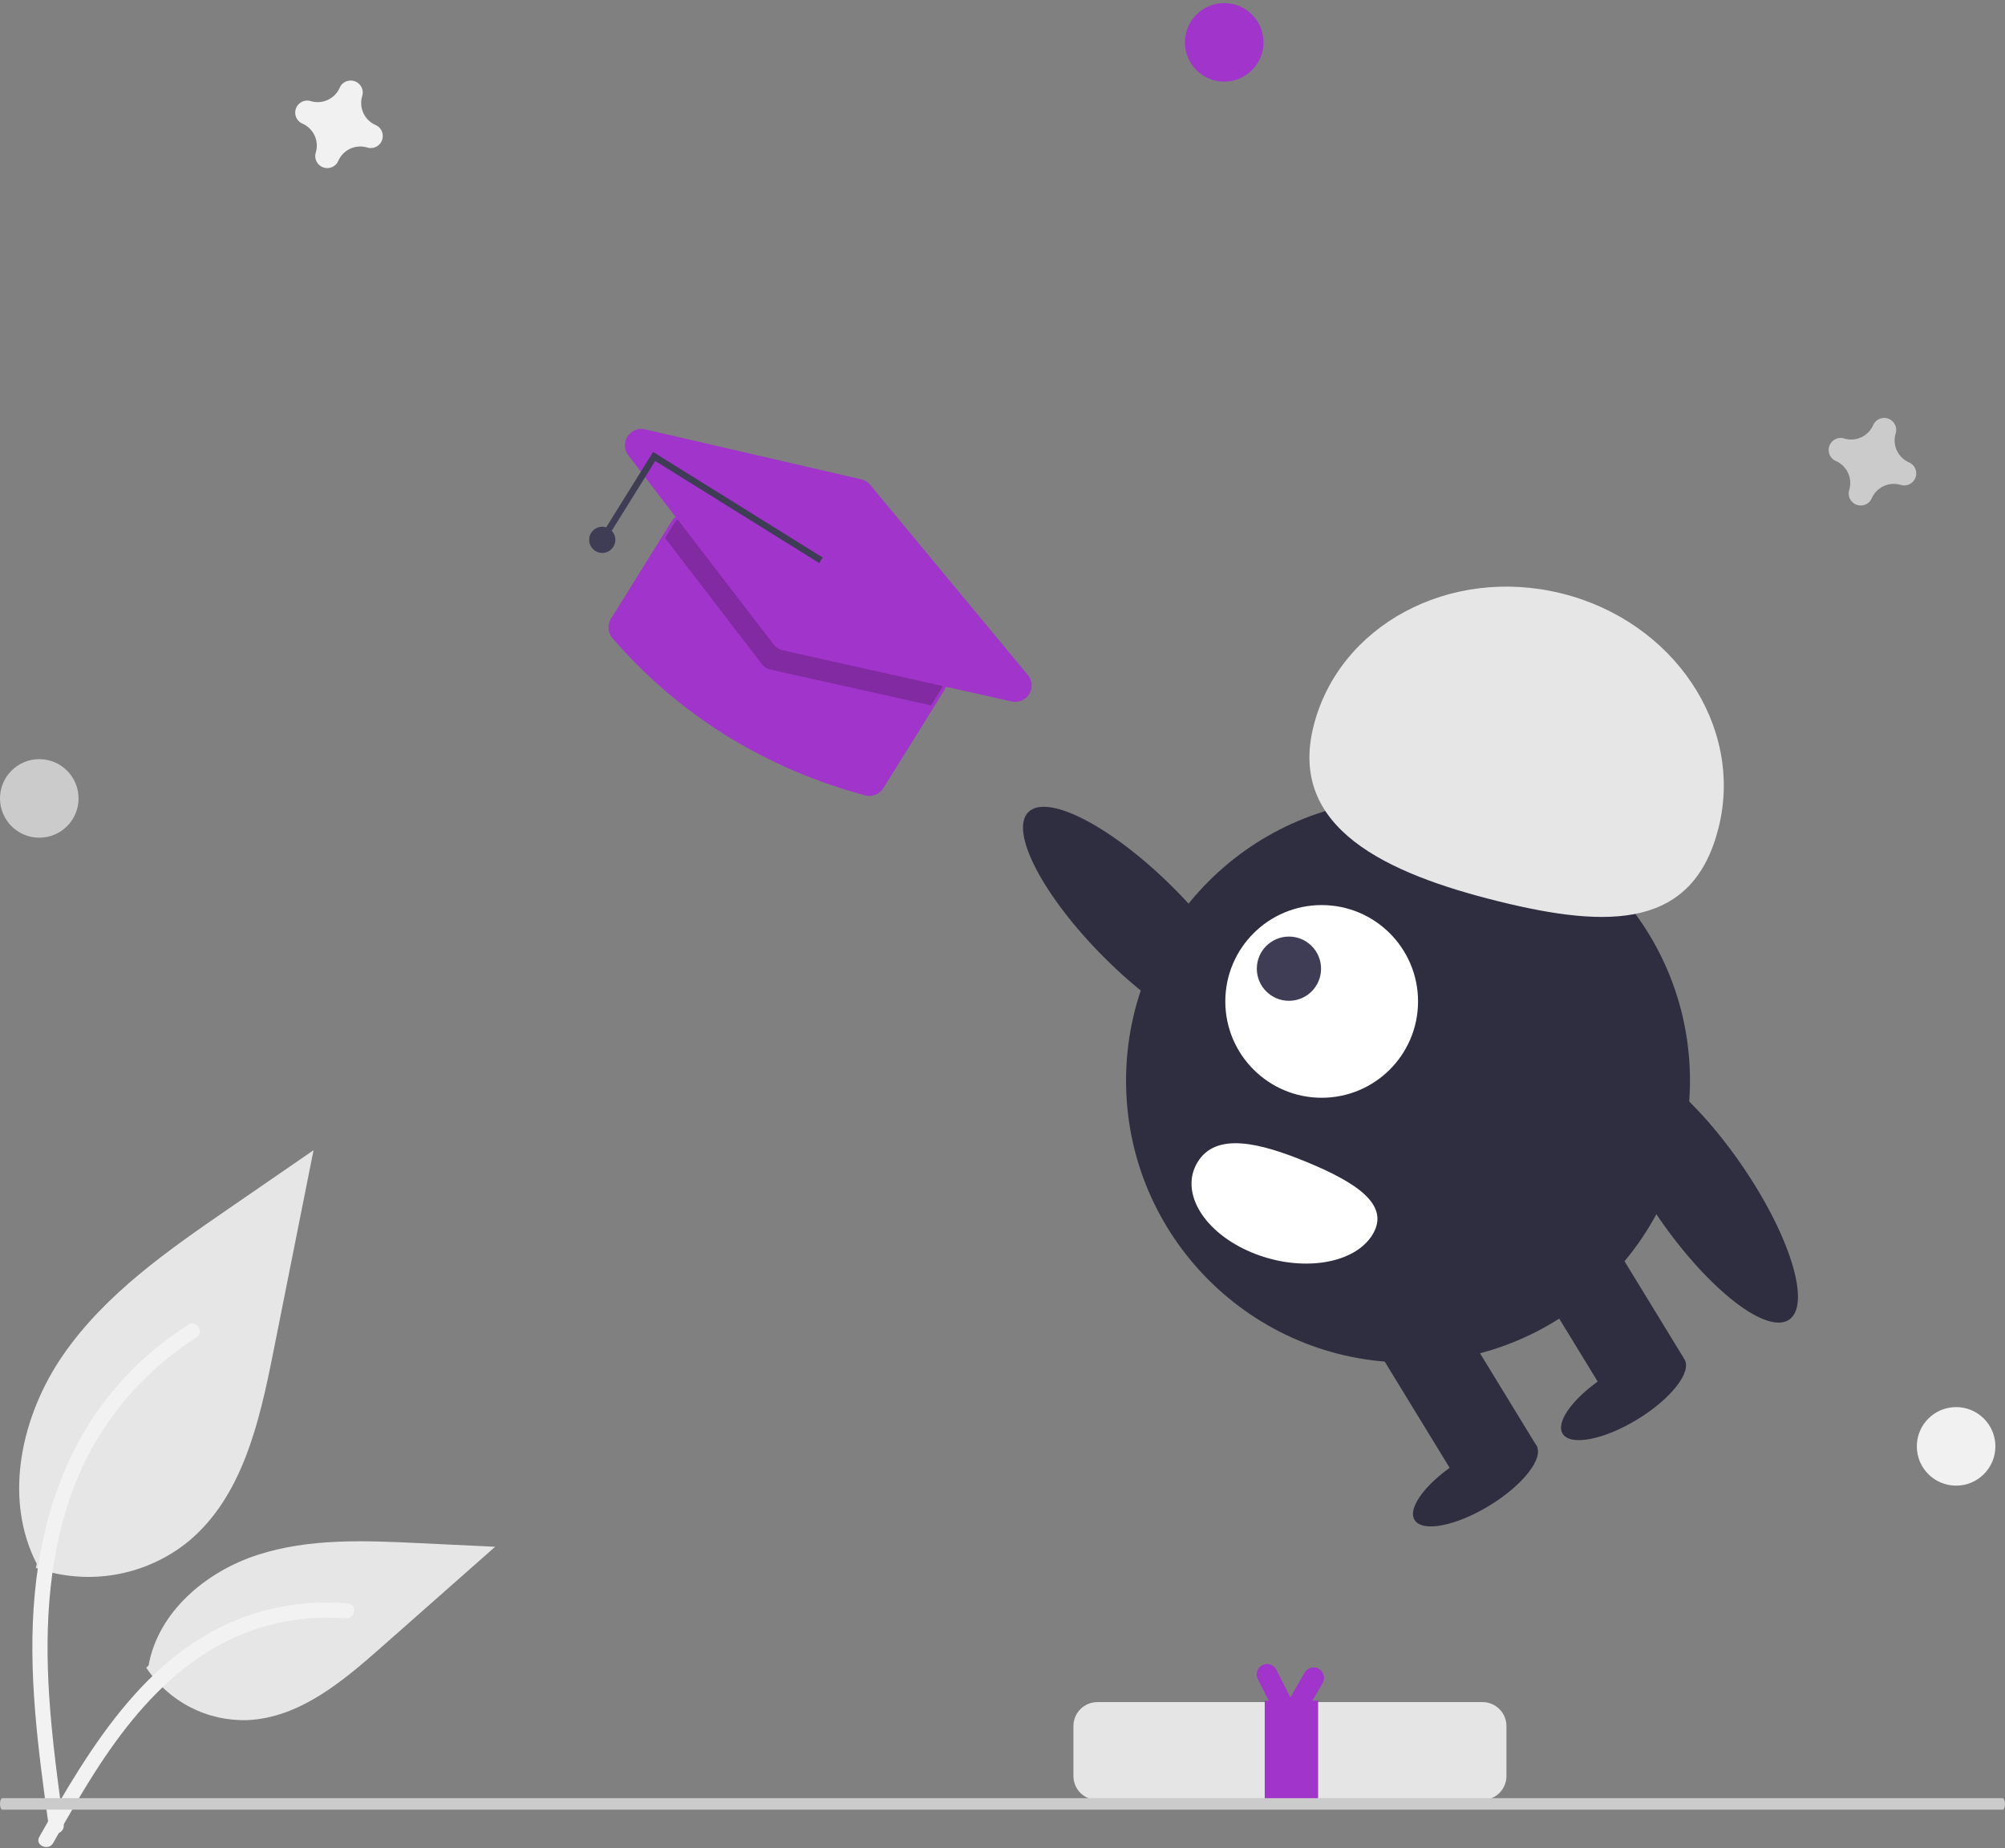 <svg width="523" height="482" viewBox="0 0 523 482" fill="none" xmlns="http://www.w3.org/2000/svg">
<rect x="0" y="0" width="523" height="482" fill="#808080" stroke="none"/>
<g id="Resume">
<g id="Leaf_1">
<path id="Path 438" d="M9.361 408.951C16.061 411.306 23.254 411.895 30.248 410.664C37.242 409.432 43.801 406.421 49.293 401.919C63.279 390.183 67.665 370.855 71.232 352.953L81.786 300L59.691 315.209C43.801 326.146 27.554 337.435 16.553 353.276C5.552 369.118 0.752 390.745 9.589 407.887" fill="#E6E6E6"/>
<path id="Path 439" d="M12.772 476.747C9.991 456.492 7.13 435.976 9.086 415.505C10.818 397.324 16.367 379.57 27.663 365.006C33.659 357.292 40.955 350.682 49.223 345.475C51.379 344.115 53.363 347.529 51.217 348.884C36.91 357.922 25.845 371.269 19.615 386.999C12.736 404.492 11.631 423.561 12.816 442.143C13.532 453.381 15.054 464.544 16.583 475.695C16.704 476.199 16.628 476.73 16.372 477.181C16.116 477.632 15.698 477.969 15.203 478.123C14.698 478.259 14.16 478.191 13.705 477.933C13.25 477.674 12.916 477.247 12.774 476.744L12.772 476.747Z" fill="#F2F2F2"/>
</g>
<g id="Leaf_2">
<path id="Path 442" d="M38.138 434.945C41.01 439.312 44.96 442.866 49.606 445.263C54.251 447.661 59.437 448.822 64.661 448.635C78.092 447.998 89.284 438.631 99.358 429.735L129.162 403.429L109.438 402.485C95.253 401.806 80.702 401.169 67.191 405.547C53.68 409.925 41.22 420.445 38.75 434.425" fill="#E6E6E6"/>
<path id="Path 443" d="M10.26 479.087C23.648 455.406 39.176 429.086 66.925 420.673C74.64 418.342 82.729 417.507 90.758 418.213C93.288 418.432 92.656 422.331 90.131 422.113C76.673 420.997 63.241 424.549 52.096 432.173C41.371 439.47 33.021 449.617 25.954 460.375C21.625 466.966 17.747 473.835 13.869 480.696C12.63 482.889 9.006 481.305 10.26 479.087Z" fill="#F2F2F2"/>
</g>
<path id="Vector" d="M497.98 120.614C496.568 120 495.432 118.888 494.787 117.489C494.142 116.091 494.034 114.505 494.483 113.033C494.556 112.807 494.602 112.573 494.62 112.337C494.661 111.662 494.483 110.992 494.114 110.426C493.744 109.86 493.202 109.428 492.568 109.194C491.934 108.96 491.241 108.937 490.592 109.128C489.943 109.318 489.373 109.712 488.966 110.252C488.826 110.443 488.709 110.651 488.618 110.87C488.003 112.281 486.891 113.417 485.492 114.062C484.094 114.706 482.507 114.814 481.034 114.365C480.808 114.293 480.574 114.247 480.338 114.229C479.663 114.188 478.993 114.365 478.427 114.735C477.861 115.104 477.428 115.646 477.194 116.28C476.96 116.914 476.937 117.607 477.128 118.255C477.318 118.904 477.712 119.474 478.252 119.881C478.444 120.02 478.651 120.137 478.87 120.229C480.282 120.843 481.419 121.956 482.063 123.354C482.708 124.752 482.816 126.338 482.367 127.81C482.294 128.036 482.248 128.27 482.23 128.506C482.189 129.181 482.367 129.851 482.736 130.417C483.106 130.983 483.648 131.415 484.282 131.649C484.917 131.883 485.609 131.906 486.258 131.716C486.907 131.525 487.477 131.131 487.884 130.591C488.024 130.4 488.141 130.192 488.232 129.973C488.847 128.562 489.96 127.426 491.358 126.781C492.757 126.137 494.343 126.029 495.816 126.478C496.042 126.55 496.276 126.596 496.512 126.614C497.187 126.655 497.857 126.478 498.423 126.109C498.99 125.739 499.422 125.197 499.656 124.563C499.89 123.929 499.913 123.236 499.723 122.588C499.532 121.939 499.138 121.369 498.598 120.963C498.406 120.823 498.199 120.706 497.98 120.614Z" fill="#CBCBCB"/>
<path id="Vector_2" d="M97.98 32.614C96.568 32 95.432 30.887 94.787 29.489C94.142 28.091 94.034 26.505 94.483 25.033C94.556 24.807 94.602 24.573 94.62 24.337C94.661 23.662 94.484 22.992 94.114 22.426C93.744 21.86 93.202 21.428 92.568 21.194C91.934 20.96 91.241 20.937 90.592 21.128C89.943 21.318 89.373 21.712 88.966 22.252C88.826 22.444 88.709 22.651 88.618 22.87C88.003 24.281 86.891 25.417 85.492 26.062C84.094 26.706 82.507 26.814 81.034 26.365C80.808 26.293 80.574 26.247 80.338 26.229C79.663 26.188 78.993 26.365 78.427 26.735C77.861 27.104 77.428 27.646 77.195 28.28C76.96 28.914 76.937 29.607 77.127 30.255C77.318 30.904 77.713 31.474 78.252 31.881C78.444 32.02 78.651 32.137 78.87 32.229C80.282 32.843 81.419 33.956 82.063 35.354C82.708 36.752 82.816 38.338 82.367 39.81C82.294 40.036 82.248 40.27 82.23 40.506C82.189 41.181 82.367 41.851 82.736 42.417C83.106 42.983 83.648 43.415 84.282 43.649C84.916 43.883 85.609 43.906 86.258 43.716C86.907 43.525 87.477 43.131 87.884 42.591C88.024 42.4 88.141 42.192 88.232 41.973C88.847 40.562 89.96 39.426 91.358 38.781C92.757 38.137 94.343 38.029 95.816 38.478C96.042 38.55 96.276 38.596 96.512 38.614C97.187 38.655 97.857 38.478 98.424 38.109C98.99 37.739 99.422 37.197 99.656 36.563C99.89 35.929 99.913 35.236 99.723 34.588C99.532 33.939 99.138 33.369 98.598 32.962C98.406 32.823 98.199 32.706 97.98 32.614Z" fill="#F1F1F1"/>
<path id="Vector_3" d="M510.247 387.487C515.906 387.487 520.493 382.901 520.493 377.243C520.493 371.586 515.906 367 510.247 367C504.588 367 500 371.586 500 377.243C500 382.901 504.588 387.487 510.247 387.487Z" fill="#F1F1F1"/>
<path id="Vector_4" d="M319.335 21.29C324.994 21.29 329.581 16.703 329.581 11.046C329.581 5.389 324.994 0.803 319.335 0.803C313.676 0.803 309.088 5.389 309.088 11.046C309.088 16.703 313.676 21.29 319.335 21.29Z" fill="#A134CB"/>
<path id="Vector_5" d="M10.247 218.487C15.906 218.487 20.493 213.901 20.493 208.243C20.493 202.586 15.906 198 10.247 198C4.588 198 0 202.586 0 208.243C0 213.901 4.588 218.487 10.247 218.487Z" fill="#CBCBCB"/>
<g id="Certificate">
<path id="Vector_6" d="M286.244 443.941C284.589 443.943 283.002 444.602 281.831 445.772C280.66 446.942 280.002 448.529 280 450.184V463.222C280.002 464.877 280.66 466.464 281.831 467.634C283.002 468.804 284.589 469.463 286.244 469.465H386.712C388.367 469.463 389.954 468.804 391.125 467.634C392.296 466.464 392.954 464.877 392.956 463.222V450.184C392.954 448.529 392.296 446.942 391.125 445.772C389.954 444.602 388.367 443.943 386.712 443.941H286.244Z" fill="#E5E5E5"/>
<path id="Vector_7" d="M344.021 435.258C343.399 434.899 342.66 434.802 341.967 434.988C341.273 435.173 340.681 435.627 340.322 436.249L336.589 442.714L332.93 435.485C332.606 434.844 332.04 434.359 331.358 434.135C330.676 433.911 329.932 433.967 329.292 434.292C328.651 434.616 328.165 435.181 327.941 435.863C327.717 436.545 327.774 437.288 328.098 437.929L330.945 443.555H329.902V469.851H343.828V443.555H342.356L345.013 438.956C345.372 438.334 345.469 437.595 345.283 436.902C345.097 436.208 344.643 435.617 344.021 435.258Z" fill="#A134CB"/>
</g>
<g id="Hat">
<path id="Vector_8" d="M189.346 191.789C178.259 184.873 168.28 176.324 159.744 166.432C159.156 165.736 158.803 164.873 158.736 163.965C158.668 163.057 158.889 162.151 159.368 161.376L175.191 135.97C175.791 135.01 176.746 134.327 177.849 134.071C178.951 133.814 180.111 134.006 181.072 134.602L244.861 174.306C245.821 174.905 246.504 175.861 246.76 176.963C247.017 178.065 246.825 179.224 246.228 180.185L230.414 205.576C229.929 206.356 229.206 206.959 228.351 207.296C227.497 207.634 226.557 207.687 225.67 207.449C212.859 204.037 200.62 198.761 189.346 191.789Z" fill="#A134CB"/>
<path id="Vector_9" opacity="0.2" d="M245.503 179.734L242.859 183.98L200.803 174.597C200.02 174.418 199.323 173.97 198.835 173.331L173.488 140.32L175.916 136.421C176.397 135.654 177.161 135.109 178.043 134.904C178.924 134.699 179.851 134.851 180.621 135.327L244.409 175.03C245.176 175.511 245.722 176.275 245.927 177.157C246.132 178.038 245.98 178.964 245.503 179.734Z" fill="black"/>
<path id="Vector_10" d="M202.896 169.085C202.461 168.814 202.078 168.468 201.765 168.062L163.886 118.733C163.35 118.035 163.043 117.19 163.007 116.311C162.97 115.433 163.206 114.564 163.682 113.825C164.158 113.085 164.851 112.511 165.666 112.18C166.48 111.849 167.378 111.777 168.235 111.975L224.658 125.02C225.568 125.233 226.384 125.736 226.983 126.453L268.123 176.066C268.692 176.752 269.031 177.597 269.095 178.485C269.158 179.373 268.943 180.259 268.478 181.018C268.013 181.777 267.322 182.372 266.503 182.72C265.683 183.067 264.775 183.15 263.906 182.956L204.221 169.627C203.752 169.522 203.304 169.339 202.896 169.085Z" fill="#A134CB"/>
<path id="Vector_11" d="M158.725 139.799L157.275 138.896L170.363 117.881L214.581 145.404L213.677 146.851L170.91 120.232L158.725 139.799Z" fill="#3F3D56"/>
<path id="Vector_12" d="M157.097 144.211C158.984 144.211 160.513 142.682 160.513 140.796C160.513 138.911 158.984 137.382 157.097 137.382C155.211 137.382 153.682 138.911 153.682 140.796C153.682 142.682 155.211 144.211 157.097 144.211Z" fill="#3F3D56"/>
</g>
<path id="Up-hand" d="M325.924 269.528C330.928 264.529 322.072 247.558 306.144 231.622C290.216 215.687 273.246 206.821 268.242 211.819C263.238 216.818 272.094 233.789 288.022 249.725C303.95 265.66 320.919 274.526 325.924 269.528Z" fill="#2F2E41"/>
<path id="Down-hand" d="M466.72 344.175C472.531 340.141 466.822 321.871 453.969 303.366C441.116 284.862 425.987 273.131 420.176 277.165C414.365 281.198 420.074 299.469 432.926 317.973C445.779 336.478 460.909 348.208 466.72 344.175Z" fill="#2F2E41"/>
<g id="Body">
<path id="Vector_13" d="M367.278 355.38C407.898 355.38 440.827 322.461 440.827 281.854C440.827 241.246 407.898 208.328 367.278 208.328C326.658 208.328 293.729 241.246 293.729 281.854C293.729 322.461 326.658 355.38 367.278 355.38Z" fill="#2F2E41"/>
<path id="Vector_14" d="M418.267 319.978L399.201 331.626L420.077 365.774L439.143 354.126L418.267 319.978Z" fill="#2F2E41"/>
<path id="Vector_15" d="M380.136 343.274L361.07 354.922L381.946 389.071L401.012 377.422L380.136 343.274Z" fill="#2F2E41"/>
<path id="Vector_16" d="M427.139 370.186C435.914 364.825 441.397 357.813 439.386 354.523C437.375 351.234 428.631 352.913 419.857 358.274C411.082 363.635 405.599 370.648 407.61 373.937C409.621 377.227 418.364 375.547 427.139 370.186Z" fill="#2F2E41"/>
<path id="Vector_17" d="M388.523 392.688C397.297 387.327 402.78 380.315 400.769 377.025C398.758 373.736 390.015 375.415 381.24 380.776C372.466 386.137 366.983 393.15 368.993 396.439C371.004 399.728 379.748 398.049 388.523 392.688Z" fill="#2F2E41"/>
<path id="Vector_18" d="M312.387 303.109C307.62 310.916 313.971 321.478 326.572 326.7C339.173 331.921 353.252 329.825 358.019 322.018L358.035 321.99C362.79 314.178 353.556 308.333 340.95 303.119C328.344 297.905 317.141 295.296 312.387 303.109Z" fill="white"/>
</g>
<g id="Eye">
<path id="Vector_19" d="M344.756 286.32C358.639 286.32 369.893 275.069 369.893 261.191C369.893 247.312 358.639 236.062 344.756 236.062C330.873 236.062 319.619 247.312 319.619 261.191C319.619 275.069 330.873 286.32 344.756 286.32Z" fill="white"/>
<path id="Vector_20" d="M336.217 261.031C340.845 261.031 344.596 257.281 344.596 252.655C344.596 248.029 340.845 244.278 336.217 244.278C331.59 244.278 327.838 248.029 327.838 252.655C327.838 257.281 331.59 261.031 336.217 261.031Z" fill="#3F3D56"/>
</g>
<path id="Cap" d="M342.6 189.533C349.167 163.093 378.156 147.533 407.349 154.78C436.542 162.026 454.884 189.335 448.316 215.775C441.749 242.215 419.961 242.3 390.768 235.054C361.575 227.807 336.032 215.973 342.6 189.533Z" fill="#E6E6E6"/>
<path id="Vector_21" d="M522.355 472H0.645C0.474 472 0.31 471.842 0.189 471.561C0.068 471.279 0 470.898 0 470.5C0 470.102 0.068 469.721 0.189 469.439C0.31 469.158 0.474 469 0.645 469H522.355C522.526 469 522.69 469.158 522.811 469.439C522.932 469.721 523 470.102 523 470.5C523 470.898 522.932 471.279 522.811 471.561C522.69 471.842 522.526 472 522.355 472Z" fill="#CBCBCB"/>
</g>
</svg>
